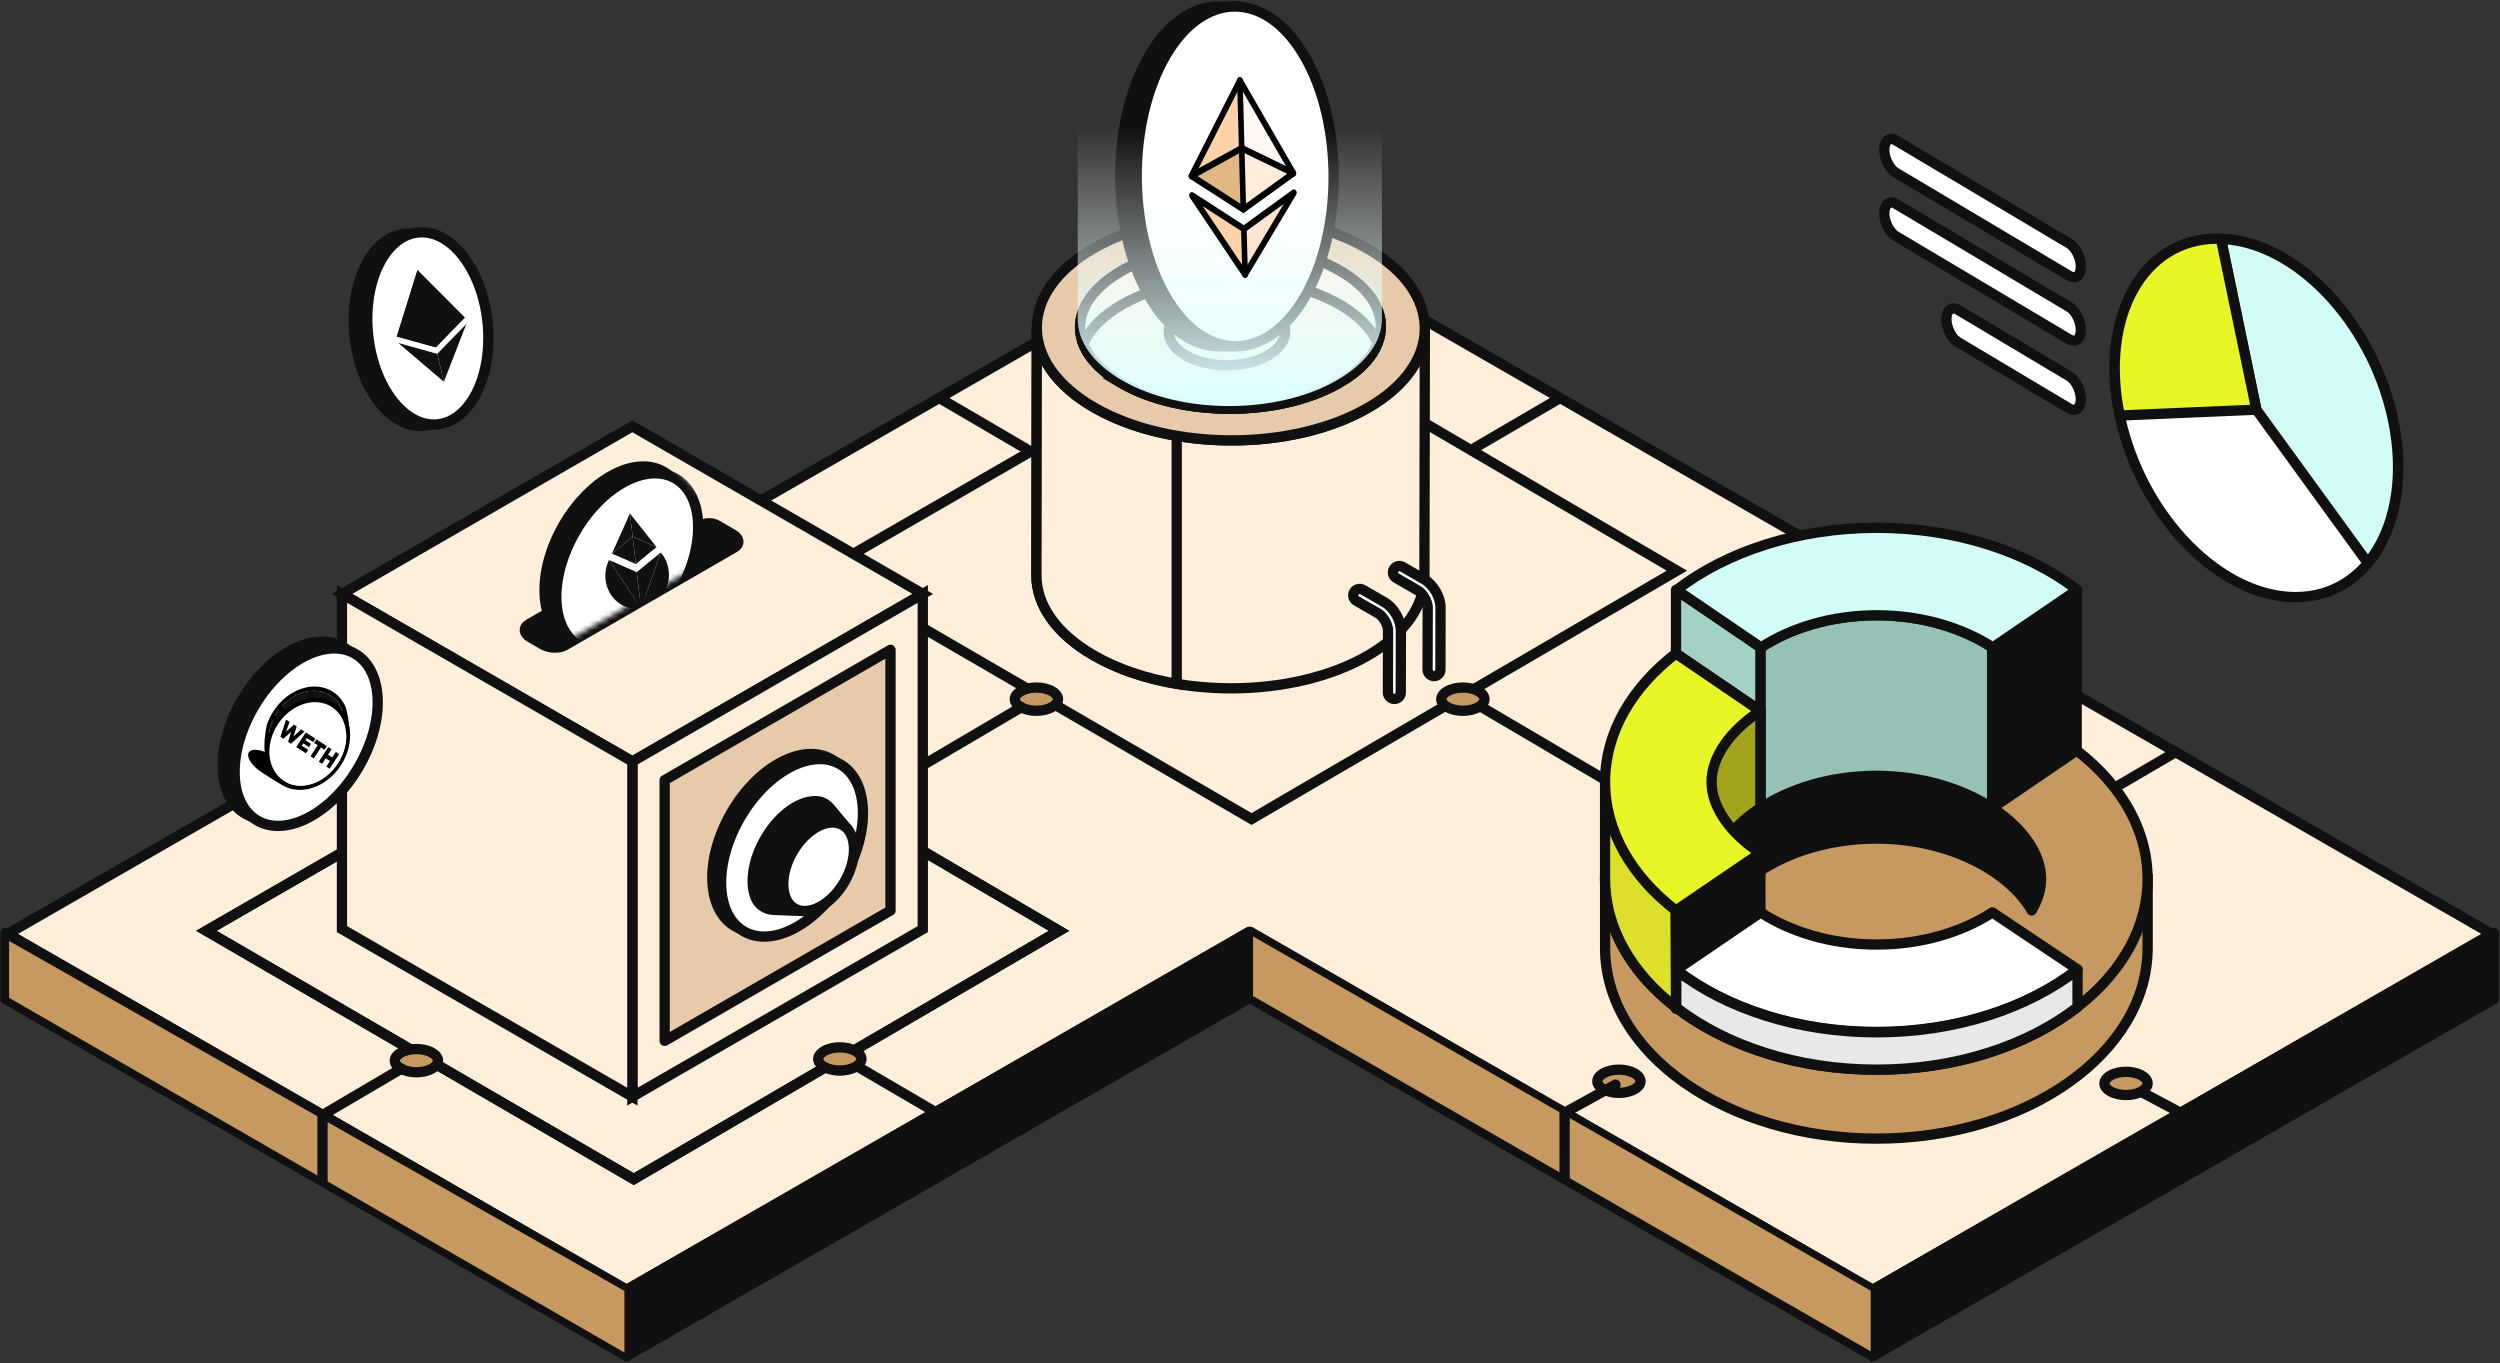 <svg width="486" height="265" viewBox="0 0 486 265" fill="none" xmlns="http://www.w3.org/2000/svg">
<rect x="0" y="0" width="486" height="265" fill="#333333" stroke="none"/>
<path d="M242.735 181.212L242.934 181.1L243.134 181.212L364.061 250.733L484.381 181.555L242.934 42.641L1.488 181.555L121.808 250.733L242.735 181.212Z" fill="#FFEEDA" stroke="#101010" stroke-width="2" stroke-linejoin="bevel"/>
<path d="M121.816 250.757L121.616 250.646L1.088 181.356V194.22L121.808 263.629L242.735 194.1L242.934 193.988L243.134 194.1L364.061 263.629L484.788 194.22V181.356L364.26 250.646L364.061 250.757L363.861 250.646L242.934 181.125L122.007 250.646" stroke="#101010" stroke-width="2" stroke-linejoin="round"/>
<path d="M162.697 156.985L162.002 157.384L162.402 158.078L163.096 157.679L162.697 156.985ZM162.753 158.669L163.152 159.363L163.847 158.964L163.447 158.27L162.753 158.669ZM162.402 158.078L162.745 158.677L164.126 157.879L163.783 157.28L162.402 158.078Z" fill="#101010"/>
<path d="M160.223 110.941L243.302 159.212L325.982 110.941L243.701 62.774L160.223 110.941Z" stroke="#101010" stroke-width="2" stroke-linecap="round"/>
<path d="M281.333 137.45C282.155 137.929 283.257 138.176 284.382 138.176C285.508 138.176 286.609 137.929 287.432 137.45C288.254 136.971 288.581 136.405 288.581 135.918C288.581 135.431 288.262 134.865 287.432 134.386C286.609 133.907 285.508 133.66 284.382 133.66C283.257 133.66 282.155 133.907 281.333 134.386C280.51 134.865 280.183 135.431 280.183 135.918C280.183 136.405 280.502 136.971 281.333 137.45Z" fill="#C69960" stroke="#101010" stroke-width="2"/>
<path d="M198.429 134.386C197.607 134.865 197.279 135.431 197.279 135.918C197.279 136.405 197.599 136.971 198.429 137.45C199.251 137.929 200.353 138.176 201.478 138.176C202.604 138.176 203.706 137.929 204.528 137.45C205.35 136.971 205.677 136.405 205.677 135.918C205.677 135.431 205.358 134.865 204.528 134.386C203.706 133.907 202.604 133.66 201.478 133.66C200.353 133.66 199.251 133.907 198.429 134.386Z" fill="#C69960" stroke="#101010" stroke-width="2"/>
<path d="M182.798 77.489L199.49 87.249" stroke="#101010" stroke-width="2" stroke-linecap="round" stroke-linejoin="round"/>
<path d="M164.764 206.213L181.888 216.22V229.092" stroke="#101010" stroke-width="2" stroke-linecap="round" stroke-linejoin="round"/>
<path d="M413.157 210.614L423.91 216.332V229.219" stroke="#101010" stroke-width="2" stroke-linecap="round" stroke-linejoin="round"/>
<path d="M303.079 77.489L286.386 87.249" stroke="#101010" stroke-width="2" stroke-linecap="round" stroke-linejoin="round"/>
<path d="M422.911 146.22L406.211 155.988" stroke="#101010" stroke-width="2" stroke-linecap="round" stroke-linejoin="round"/>
<path d="M198.557 137.474L166.313 156.458" stroke="#101010" stroke-width="2" stroke-linecap="round" stroke-linejoin="round"/>
<path d="M288.046 137.474L320.282 156.458" stroke="#101010" stroke-width="2" stroke-linecap="round" stroke-linejoin="round"/>
<path d="M63.172 146.077L79.865 155.836" stroke="#101010" stroke-width="2" stroke-linecap="round" stroke-linejoin="round"/>
<path d="M78.803 155.11C77.981 155.589 77.654 156.155 77.654 156.642C77.654 157.129 77.973 157.695 78.803 158.174C79.626 158.653 80.727 158.9 81.853 158.9C82.978 158.9 84.08 158.653 84.902 158.174C85.725 157.695 86.052 157.129 86.052 156.642C86.052 156.155 85.733 155.589 84.902 155.11C84.08 154.631 82.978 154.384 81.853 154.384C80.727 154.384 79.626 154.631 78.803 155.11Z" fill="#C69960" stroke="#101010" stroke-width="2"/>
<path d="M166.313 156.458C165.491 155.98 164.389 155.732 163.264 155.732C162.138 155.732 161.036 155.98 160.214 156.458C159.392 156.937 159.064 157.504 159.064 157.991C159.064 158.477 159.384 159.044 160.214 159.523C161.036 160.002 162.138 160.249 163.264 160.249C164.389 160.249 165.491 160.002 166.313 159.523C167.135 159.044 167.463 158.477 167.463 157.991C167.463 157.504 167.143 156.937 166.313 156.458Z" fill="#C69960" stroke="#101010" stroke-width="2"/>
<path d="M410.25 212.146C411.072 212.625 412.174 212.873 413.3 212.873C414.425 212.873 415.527 212.625 416.349 212.146C417.171 211.668 417.499 211.101 417.499 210.614C417.499 210.127 417.179 209.561 416.349 209.082C415.527 208.603 414.425 208.356 413.3 208.356C412.174 208.356 411.072 208.603 410.25 209.082C409.428 209.561 409.101 210.127 409.101 210.614C409.101 211.101 409.42 211.668 410.25 212.146Z" fill="#C69960" stroke="#101010" stroke-width="2"/>
<path d="M311.672 208.668C310.85 209.147 310.522 209.713 310.522 210.2C310.522 210.687 310.842 211.253 311.672 211.732C312.494 212.211 313.596 212.458 314.721 212.458C315.847 212.458 316.949 212.211 317.771 211.732C318.593 211.253 318.921 210.687 318.921 210.2C318.921 209.713 318.601 209.147 317.771 208.668C316.949 208.189 315.847 207.942 314.721 207.942C313.596 207.942 312.494 208.189 311.672 208.668Z" fill="#C69960" stroke="#101010" stroke-width="2"/>
<path d="M40.118 180.949L123.198 229.22L205.878 180.949L123.597 132.79L40.118 180.949Z" fill="#FFEEDA" stroke="#101010" stroke-width="2" stroke-linecap="round"/>
<path d="M40.118 180.949L123.198 229.22L205.878 180.949L123.597 132.79L40.118 180.949Z" stroke="#101010" stroke-width="2" stroke-linecap="round"/>
<path d="M122.934 148.04L66.478 115.458L122.934 82.876L179.39 115.458L122.934 148.04Z" fill="#FFEEDA" stroke="#101010" stroke-width="2"/>
<path d="M122.934 213.196V148.04L179.39 115.458V180.622L122.934 213.196Z" fill="#FFEEDA" stroke="#101010" stroke-width="2"/>
<path d="M173.115 126.318L129.208 151.663V202.343L173.115 176.999V126.318Z" fill="#E6CAAA" stroke="#101010" stroke-width="2" stroke-linejoin="round"/>
<path d="M122.934 213.196V148.04L66.478 115.458V180.622L122.934 213.196Z" fill="#FFEEDA" stroke="#101010" stroke-width="2"/>
<path d="M162.367 169.666C167.545 160.701 167.217 150.821 161.635 147.6C156.053 144.378 147.33 149.034 142.151 158C136.973 166.965 137.301 176.845 142.883 180.067C148.465 183.288 157.188 178.632 162.367 169.666Z" fill="#101010" stroke="#101010" stroke-width="2" stroke-linecap="round"/>
<path d="M164.077 170.653C169.256 161.688 168.928 151.808 163.346 148.586C157.764 145.365 149.041 150.021 143.862 158.987C138.684 167.952 139.012 177.832 144.594 181.053C150.176 184.275 158.899 179.619 164.077 170.653Z" fill="white" stroke="#101010" stroke-width="2" stroke-linecap="round"/>
<path d="M164.836 161.27L161.38 157.137C160.789 156.435 159.983 155.892 159.073 155.78C155.8 155.365 151.513 158.27 148.735 163.082C146.26 167.367 145.693 171.932 147.002 174.733C147.609 176.033 148.958 176.823 150.387 176.879L156.215 177.103" fill="#101010"/>
<path d="M164.836 161.27L161.38 157.137C160.789 156.435 159.983 155.892 159.073 155.78C155.8 155.365 151.513 158.27 148.735 163.082C146.26 167.367 145.693 171.932 147.002 174.733C147.609 176.033 148.958 176.823 150.387 176.879L156.215 177.103" stroke="#101010" stroke-width="2" stroke-linecap="round"/>
<path d="M164.182 171.405C166.766 166.932 166.604 162.003 163.82 160.397C161.037 158.79 156.686 161.114 154.102 165.588C151.519 170.061 151.681 174.989 154.464 176.596C157.248 178.202 161.599 175.878 164.182 171.405Z" fill="white" stroke="#101010" stroke-width="2" stroke-linecap="round"/>
<path d="M67.4 147.824C72.624 138.858 72.293 128.979 66.662 125.757C61.03 122.535 52.23 127.192 47.005 136.157C41.781 145.123 42.112 155.002 47.743 158.224C53.375 161.446 62.175 156.789 67.4 147.824Z" fill="#101010" stroke="#101010" stroke-width="2" stroke-linecap="round"/>
<path d="M69.717 149.137C74.941 140.172 74.611 130.292 68.979 127.07C63.347 123.849 54.547 128.505 49.323 137.471C44.099 146.436 44.429 156.316 50.061 159.538C55.692 162.759 64.493 158.103 69.717 149.137Z" fill="white" stroke="#101010" stroke-width="2" stroke-linejoin="round"/>
<path d="M82.448 82.768C88.86 82.111 93.203 73.23 92.147 62.931C91.092 52.633 85.038 44.816 78.626 45.473C72.213 46.13 67.871 55.011 68.926 65.309C69.982 75.608 76.036 83.424 82.448 82.768Z" fill="#101010" stroke="#101010" stroke-width="2" stroke-linecap="round"/>
<path d="M85.081 82.493C91.493 81.836 95.836 72.955 94.78 62.656C93.725 52.358 87.671 44.541 81.258 45.198C74.846 45.855 70.504 54.736 71.559 65.034C72.615 75.333 78.669 83.149 85.081 82.493Z" fill="white" stroke="#101010" stroke-width="2" stroke-linejoin="round"/>
<path d="M109.809 125.456L142.787 106.424C143.905 105.778 143.777 104.653 142.516 103.919L139.498 102.163C138.237 101.429 136.864 101.684 135.754 102.331L102.776 121.363C101.659 122.009 101.786 123.134 103.048 123.868L105.483 125.289C106.744 126.023 108.692 126.103 109.809 125.456Z" fill="#101010" stroke="#101010" stroke-width="2" stroke-linecap="round"/>
<mask id="mask0_10373_3887" style="mask-type:luminance" maskUnits="userSpaceOnUse" x="98" y="85" width="47" height="40">
<path d="M110.767 124.339L144.025 105.14C145.15 104.493 144.967 103.248 143.618 102.378L140.4 100.296C139.051 99.426 126.678 85.246 125.56 85.892L99.12 99.426C97.995 100.072 102.329 121.379 103.67 122.249L106.273 123.932C107.622 124.802 109.642 124.986 110.767 124.339Z" fill="white"/>
</mask>
<g mask="url(#mask0_10373_3887)">
<path d="M129.75 113.771C134.929 104.805 134.601 94.925 129.019 91.704C123.437 88.482 114.714 93.138 109.535 102.104C104.357 111.07 104.684 120.949 110.267 124.171C115.849 127.393 124.572 122.736 129.75 113.771Z" fill="#101010" stroke="#101010" stroke-width="2" stroke-linecap="round"/>
<path d="M132.044 115.099C137.222 106.133 136.895 96.254 131.312 93.032C125.73 89.81 117.007 94.467 111.829 103.432C106.65 112.398 106.978 122.277 112.56 125.499C118.142 128.721 126.866 124.064 132.044 115.099Z" fill="white" stroke="#101010" stroke-width="2" stroke-linejoin="round"/>
<path d="M118.395 108.865L118.284 109.112C117.035 111.896 117.773 115.195 120.06 117.044C121.405 118.131 123.048 118.534 124.617 118.305C124.617 118.305 124.617 118.305 118.395 108.865Z" fill="#101010"/>
<path d="M123.786 111.223L118.394 108.865C124.615 118.305 124.615 118.305 124.615 118.305C124.356 116.089 124.058 113.55 123.786 111.223Z" fill="#101010"/>
<path d="M128.459 107.395L128.623 107.602C130.472 109.933 130.519 113.334 128.735 115.777C127.686 117.214 126.191 118.075 124.622 118.304C124.622 118.304 124.622 118.304 128.459 107.395Z" fill="#101010"/>
<path d="M123.791 111.222L128.459 107.395C124.621 118.304 124.621 118.304 124.621 118.304C124.362 116.088 124.064 113.549 123.791 111.222Z" fill="#101010"/>
<path d="M122.984 104.314L123.609 109.647L127.63 106.349L122.984 104.314Z" fill="#101010"/>
<path d="M122.983 104.314L118.96 107.615L123.608 109.647L122.983 104.314Z" fill="#101010"/>
<path d="M122.457 99.829L118.96 107.617L122.982 104.308L122.457 99.829Z" fill="#101010"/>
<path d="M122.984 104.307L127.633 106.35L122.458 99.824L122.984 104.307Z" fill="#101010"/>
</g>
<path d="M160.214 207.394C161.036 207.873 162.138 208.121 163.264 208.121C164.389 208.121 165.491 207.873 166.313 207.394C167.135 206.916 167.463 206.349 167.463 205.862C167.463 205.375 167.143 204.809 166.313 204.33C165.491 203.851 164.389 203.604 163.264 203.604C162.138 203.604 161.036 203.851 160.214 204.33C159.392 204.809 159.064 205.375 159.064 205.862C159.064 206.349 159.384 206.916 160.214 207.394Z" fill="#C69960" stroke="#101010" stroke-width="2"/>
<path d="M77.901 204.657C77.079 205.136 76.752 205.703 76.752 206.189C76.752 206.676 77.071 207.243 77.901 207.721C78.724 208.2 79.825 208.448 80.951 208.448C82.077 208.448 83.178 208.2 84.001 207.721C84.823 207.243 85.15 206.676 85.15 206.189C85.15 205.703 84.831 205.136 84.001 204.657C83.178 204.178 82.077 203.931 80.951 203.931C79.825 203.931 78.724 204.178 77.901 204.657Z" fill="#C69960" stroke="#101010" stroke-width="2"/>
<path d="M412.174 81.236C416.373 100.476 431.629 116.077 446.254 116.077C460.871 116.077 469.325 100.476 465.126 81.236C460.926 61.997 445.671 46.396 431.046 46.396C416.421 46.396 407.975 61.997 412.174 81.236Z" fill="white" stroke="#101010" stroke-width="2" stroke-linecap="round" stroke-linejoin="round"/>
<path d="M438.646 79.64L431.756 46.444C446.158 46.938 460.99 62.308 465.117 81.236C467.648 92.847 465.556 103.109 460.296 109.437L438.638 79.64H438.646Z" fill="#D2FCF6" stroke="#101010" stroke-width="2" stroke-linecap="round" stroke-linejoin="round"/>
<path d="M431.038 46.396C431.278 46.396 431.517 46.436 431.749 46.444L438.638 79.64L412.079 80.781C408.111 61.749 416.525 46.396 431.03 46.396H431.038Z" fill="#E8F628" stroke="#101010" stroke-width="2" stroke-linecap="round" stroke-linejoin="round"/>
<path d="M368.555 33.572L402.268 53.626C403.505 54.36 404.519 53.546 404.519 51.822C404.519 50.09 403.505 48.08 402.268 47.345L368.555 27.292C367.318 26.558 366.304 27.372 366.304 29.095C366.304 30.827 367.318 32.838 368.555 33.572Z" fill="white" stroke="#101010" stroke-width="2" stroke-linecap="round" stroke-linejoin="round"/>
<path d="M368.555 45.909L402.268 65.963C403.505 66.697 404.519 65.883 404.519 64.159C404.519 62.428 403.505 60.417 402.268 59.682L368.555 39.629C367.318 38.895 366.304 39.709 366.304 41.432C366.304 43.164 367.318 45.175 368.555 45.909Z" fill="white" stroke="#101010" stroke-width="2" stroke-linecap="round" stroke-linejoin="round"/>
<path d="M380.634 66.505L402.268 79.409C403.505 80.143 404.519 79.329 404.519 77.606C404.519 75.874 403.505 73.863 402.268 73.129L380.634 60.225C379.396 59.491 378.382 60.305 378.382 62.029C378.382 63.76 379.396 65.771 380.634 66.505Z" fill="white" stroke="#101010" stroke-width="2" stroke-linecap="round" stroke-linejoin="round"/>
<path d="M312.027 184.273C312.027 204.75 335.633 221.348 364.763 221.348C393.893 221.348 417.499 204.75 417.499 184.273V170.875H312.035V184.273H312.027Z" fill="#C69960" stroke="#101010" stroke-width="2"/>
<path d="M364.755 207.95C393.881 207.95 417.491 191.351 417.491 170.875C417.491 150.399 393.881 133.8 364.755 133.8C335.63 133.8 312.02 150.399 312.02 170.875C312.02 191.351 335.63 207.95 364.755 207.95Z" fill="#C69960" stroke="#101010" stroke-width="2"/>
<path d="M364.755 163.023C350.338 163.023 338.818 169.574 334.539 176.988C333.374 174.977 332.719 172.902 332.719 170.875C332.719 161.403 346.418 150.797 364.755 150.797C383.092 150.797 396.791 161.395 396.791 170.875C396.791 172.902 396.128 174.977 394.971 176.988C390.692 169.582 379.172 163.023 364.755 163.023Z" fill="#101010" stroke="#101010" stroke-width="2" stroke-linecap="round" stroke-linejoin="round"/>
<path d="M387.283 157.078C381.591 153.367 373.736 150.821 364.755 150.821C355.774 150.821 347.919 153.375 342.227 157.078V125.86C347.919 122.149 355.774 119.604 364.755 119.604C373.736 119.604 381.591 122.157 387.283 125.86V157.078Z" fill="#95C1B9" stroke="#101010" stroke-width="2" stroke-linecap="round" stroke-linejoin="round"/>
<path d="M403.705 145.906L387.284 157.078V125.868L403.705 114.688V145.906Z" fill="#101010" stroke="#101010" stroke-width="2" stroke-linecap="round" stroke-linejoin="round"/>
<path d="M342.227 184.936L325.814 196.108V177.012L342.227 165.832V184.936Z" fill="#101010" stroke="#101010" stroke-width="2" stroke-linecap="round" stroke-linejoin="round"/>
<path d="M325.814 145.906L342.227 157.078V125.868L325.814 114.688V145.906Z" fill="#A3D1C8" stroke="#101010" stroke-width="2" stroke-linecap="round" stroke-linejoin="round"/>
<path d="M325.926 114.688L342.347 125.868C348.039 122.157 355.894 119.612 364.875 119.612C373.856 119.612 381.711 122.165 387.403 125.868L403.824 114.688C394.181 107.267 380.306 102.607 364.875 102.607C349.452 102.607 335.569 107.259 325.926 114.688Z" fill="#D2FCF6" stroke="#101010" stroke-width="2" stroke-linecap="round" stroke-linejoin="round"/>
<path d="M342.227 138.205V157.054C337.581 160.078 334.396 163.877 333.23 167.715L325.806 173.947V127.033L342.227 138.213V138.205Z" fill="#A2A51C" stroke="#101010" stroke-width="2" stroke-linecap="round" stroke-linejoin="round"/>
<path d="M319.571 153.582L312.027 152.018V170.867C312.027 180.491 317.256 189.253 325.814 195.844L325.726 176.94L319.571 153.574V153.582Z" fill="#DCE02B" stroke="#101010" stroke-width="2" stroke-linecap="round" stroke-linejoin="round"/>
<path d="M325.814 176.988L342.235 165.808V165.855C336.296 161.993 332.727 156.862 332.727 152.026C332.727 147.19 336.288 142.067 342.211 138.205L342.235 138.237L325.814 127.057V127.025C317.248 133.617 312.027 142.387 312.027 152.018C312.027 161.618 317.216 170.364 325.726 176.948L325.814 176.988Z" fill="#E8F628" stroke="#101010" stroke-width="2" stroke-linecap="round" stroke-linejoin="round"/>
<path d="M342.283 177.37L325.862 188.55L325.902 188.566C335.545 195.972 349.404 200.608 364.803 200.608C380.29 200.608 394.212 195.916 403.864 188.447L387.331 177.378H387.315C381.623 181.081 373.768 183.619 364.803 183.619C355.83 183.619 347.967 181.081 342.275 177.378L342.283 177.37Z" fill="white" stroke="#101010" stroke-width="2" stroke-linecap="round" stroke-linejoin="round"/>
<path d="M325.87 188.622L325.91 188.638C335.553 196.044 349.412 200.68 364.811 200.68C380.298 200.68 394.221 195.988 403.872 188.518V195.78C394.229 203.249 380.298 207.942 364.811 207.942C349.412 207.942 335.545 203.297 325.91 195.9L325.87 195.884V188.622Z" fill="#E8E8E8" stroke="#101010" stroke-width="2" stroke-linecap="round" stroke-linejoin="round"/>
<path d="M85.007 68.79L86.285 74.225L90.657 62.986L85.007 68.79Z" fill="#101010"/>
<path d="M81.169 52.485L90.358 61.716L84.707 67.52L77.142 65.415" fill="#101010"/>
<path d="M81.169 52.485L83.058 60.511L77.142 65.415M77.441 66.684L85.006 68.79L86.285 74.225" fill="#101010"/>
<path d="M83.058 60.511L84.708 67.52L90.358 61.716" fill="#101010"/>
<path d="M77.141 65.415L83.058 60.511L84.707 67.52" fill="#101010"/>
<path d="M276.987 63.888L276.91 112.081C276.897 117.636 273.248 123.177 265.958 127.415C251.275 135.948 227.393 135.941 212.618 127.415C205.179 123.125 201.466 117.486 201.479 111.867L201.556 63.673C201.543 69.299 205.257 74.932 212.696 79.221C227.47 87.748 251.353 87.754 266.036 79.221C273.326 74.984 276.975 69.442 276.987 63.888Z" fill="#FFEEDA" stroke="#101010" stroke-width="2"/>
<path d="M228.75 84.724C222.875 83.731 217.338 81.894 212.696 79.215C205.257 74.925 201.544 69.286 201.563 63.667L201.485 111.861C201.472 117.487 205.186 123.119 212.618 127.408C217.279 130.101 222.849 131.937 228.75 132.93V84.724Z" fill="#FFEEDA" stroke="#101010" stroke-width="2"/>
<path d="M265.855 48.334C280.629 56.86 280.707 70.688 266.03 79.215C251.346 87.748 227.464 87.741 212.689 79.215C197.908 70.682 197.83 56.86 212.514 48.334C227.191 39.807 251.067 39.807 265.848 48.334H265.855Z" fill="#E6CAAA" stroke="#101010" stroke-width="2"/>
<path d="M260.512 72.693C265.102 70.046 267.737 66.736 267.744 63.622C267.744 60.539 265.167 57.269 260.661 54.647C249.165 47.97 229.593 47.905 217.889 54.66C213.3 57.308 210.671 60.617 210.664 63.739C210.664 66.821 213.241 70.091 217.74 72.706C229.36 79.455 248.918 79.39 260.512 72.7V72.693Z" fill="#FFEEDA" stroke="#101010" stroke-width="2"/>
<path d="M218.078 74.51C229.626 81.096 248.568 81.096 260.175 74.51C271.048 68.359 271.314 58.826 260.311 52.545C248.854 46.023 229.925 45.939 218.247 52.558C207.218 58.826 207.231 68.326 218.078 74.504V74.51Z" fill="#FFEEDA" stroke="#101010" stroke-width="2"/>
<path d="M218.077 74.51C229.587 81.096 248.607 81.09 260.162 74.51C271.074 68.359 271.275 58.807 260.304 52.545C248.717 45.959 229.814 46.011 218.253 52.558C207.269 58.8 207.178 68.3 218.084 74.51H218.077Z" fill="#FFEEDA" stroke="#101010" stroke-width="2"/>
<path d="M210.606 66.905C211.729 69.721 214.28 72.349 218.078 74.51C229.587 81.096 248.607 81.09 260.162 74.51C264.05 72.317 266.653 69.643 267.789 66.762C266.666 63.946 264.115 61.318 260.305 59.138C248.769 52.551 229.762 52.597 218.253 59.151C214.365 61.357 211.748 64.037 210.612 66.898L210.606 66.905Z" fill="#FFEEDA" stroke="#101010" stroke-width="2"/>
<path d="M230.541 59.819C226.101 62.382 226.082 66.535 230.489 69.098C234.904 71.661 242.077 71.661 246.51 69.098C250.95 66.535 250.976 62.382 246.562 59.819C242.155 57.256 234.981 57.256 230.541 59.819Z" fill="#FFEEDA" stroke="#101010" stroke-width="2"/>
<path d="M271.061 135.883C271.749 135.883 272.308 135.325 272.308 134.637L272.333 122.613C272.333 120.504 270.957 118.122 269.127 117.065L264.946 114.651C264.355 114.307 263.583 114.508 263.239 115.105C262.895 115.702 263.096 116.468 263.7 116.812L267.88 119.226C268.925 119.829 269.834 121.406 269.834 122.606L269.808 134.63C269.808 135.318 270.367 135.876 271.055 135.883H271.061Z" fill="white" stroke="#101010" stroke-width="2"/>
<path d="M278.773 131.431C279.461 131.431 280.019 130.873 280.019 130.186L280.045 118.161C280.045 116.059 278.676 113.671 276.845 112.613L272.664 110.2C272.074 109.856 271.301 110.057 270.957 110.654C270.613 111.251 270.814 112.016 271.418 112.36L275.599 114.774C276.644 115.378 277.552 116.955 277.546 118.148L277.52 130.173C277.52 130.86 278.078 131.425 278.766 131.425L278.773 131.431Z" fill="white" stroke="#101010" stroke-width="2"/>
<path d="M240.026 1.256H236.832C231.963 1.282 227.095 4.475 223.388 10.854C215.923 23.695 215.923 44.655 223.388 57.581C227.147 64.082 232.087 67.334 237.02 67.32H240.214C235.28 67.32 230.34 64.076 226.582 57.574C219.117 44.648 219.117 23.689 226.582 10.847C230.288 4.468 235.157 1.276 240.026 1.263V1.256Z" fill="#101010" stroke="#101010" stroke-width="2"/>
<path d="M253.658 57.73C246.193 70.572 234.047 70.507 226.582 57.581C219.117 44.655 219.117 23.695 226.582 10.854C234.047 -1.988 246.193 -1.923 253.658 11.003C261.123 23.929 261.123 44.888 253.658 57.73Z" fill="white" stroke="#101010" stroke-width="2" stroke-linejoin="round"/>
<path d="M268.646 6.171V62.002C268.646 66.363 265.66 70.587 259.896 73.922C248.341 80.586 229.71 80.619 218.168 73.961C212.404 70.626 209.509 66.369 209.509 62.008V6.177H268.646V6.171Z" fill="url(#paint0_linear_10373_3887)"/>
<path d="M240.857 15.988L241.385 28.806L231.873 34.062L240.857 15.988Z" fill="#FFD2A7"/>
<path d="M241.227 15.978L241.385 28.806L251.164 33.544L241.227 15.978Z" fill="#FFF7F2"/>
<path d="M241.615 40.642L241.392 29.073L231.779 34.316L241.615 40.642Z" fill="#E1B884"/>
<path d="M251.242 33.815L241.391 29.073L241.788 40.637L251.242 33.815Z" fill="#FFEDD9"/>
<path d="M241.721 41.347C241.627 41.349 241.531 41.323 241.446 41.268L231.352 34.776C231.22 34.691 231.123 34.547 231.084 34.375C231.043 34.205 231.064 34.022 231.141 33.871L240.564 15.305C240.659 15.117 240.83 15 241.015 14.995C241.201 14.99 241.378 15.097 241.483 15.28L251.886 33.315C251.971 33.462 252.002 33.643 251.971 33.816C251.94 33.988 251.851 34.138 251.724 34.23L241.992 41.253C241.909 41.313 241.816 41.344 241.722 41.347L241.721 41.347ZM232.373 33.965L241.683 39.954L250.66 33.475L241.064 16.841L232.373 33.965Z" fill="black"/>
<path d="M241.721 41.347C241.42 41.355 241.167 41.072 241.157 40.715L240.486 15.656C240.477 15.299 240.714 15.003 241.015 14.995C241.317 14.987 241.569 15.27 241.579 15.627L242.25 40.685C242.26 41.042 242.023 41.339 241.721 41.347Z" fill="black"/>
<path d="M241.966 53.266L241.806 44.517L232.179 38.288L241.966 53.266Z" fill="#FFD2A7"/>
<path d="M251.281 37.883L242.223 53.079L241.916 44.437L251.281 37.883Z" fill="#FFE4D0"/>
<path d="M242.061 54.029C241.889 54.033 241.724 53.942 241.617 53.782L231.284 38.386C231.122 38.145 231.125 37.802 231.291 37.568C231.457 37.334 231.74 37.271 231.969 37.419L241.785 43.77L251.247 36.903C251.467 36.743 251.754 36.79 251.932 37.015C252.11 37.24 252.131 37.582 251.982 37.832L242.489 53.758C242.391 53.924 242.231 54.024 242.059 54.029L242.061 54.029ZM233.811 40.08L242.015 52.303L249.552 39.658L242.095 45.071C241.929 45.191 241.72 45.197 241.548 45.085L233.812 40.08L233.811 40.08Z" fill="black"/>
<path d="M242.061 54.029C241.759 54.037 241.507 53.753 241.497 53.396L241.26 44.532C241.25 44.175 241.487 43.878 241.789 43.87C242.09 43.862 242.343 44.145 242.352 44.502L242.59 53.367C242.599 53.724 242.362 54.021 242.061 54.029Z" fill="black"/>
<path d="M251.452 34.324C251.38 34.326 251.304 34.31 251.232 34.276L241.405 29.514L231.846 34.795C231.573 34.946 231.247 34.805 231.118 34.481C230.988 34.158 231.104 33.773 231.376 33.622L241.151 28.22C241.289 28.144 241.448 28.14 241.589 28.209L251.64 33.079C251.92 33.215 252.056 33.593 251.944 33.923C251.86 34.168 251.664 34.319 251.453 34.325L251.452 34.324Z" fill="black"/>
<path d="M50.902 150.158C54.516 152.509 54.559 152.442 55.317 152.617C56.308 152.845 54.943 148.246 52.977 146.968C51.011 145.689 48.953 145.367 48.38 146.248C47.807 147.129 48.936 148.88 50.902 150.158Z" fill="black"/>
<path d="M67.931 141.93L67.954 142.258L67.651 142.405C57.838 147.182 52.813 148.967 51.971 147.741C51.458 146.995 51.322 145.665 51.442 143.94C51.484 143.334 51.557 142.714 51.649 142.11C51.71 141.708 51.776 141.347 51.818 141.147C51.871 140.893 51.919 140.745 52 140.564C52.005 140.552 52.005 140.552 52.01 140.542C52.044 140.465 52.055 140.44 52.071 140.397C52.357 139.647 52.728 138.918 53.179 138.225C56.018 133.86 61.195 132.191 64.742 134.499C65.854 135.221 66.698 136.266 67.222 137.537L67.234 137.571C67.579 138.743 67.81 140.195 67.931 141.93ZM66.516 137.966C66.04 136.819 65.276 135.877 64.271 135.224C61.049 133.128 56.347 134.644 53.768 138.608C53.358 139.238 53.022 139.9 52.762 140.581C52.736 140.648 52.72 140.685 52.678 140.78C52.674 140.79 52.674 140.79 52.669 140.799C52.617 140.917 52.591 140.996 52.552 141.181C52.514 141.364 52.452 141.707 52.393 142.092C52.304 142.673 52.235 143.268 52.194 143.847C52.086 145.405 52.208 146.597 52.606 147.176C53.136 147.947 58.181 146.166 67.154 141.814C67.032 140.286 66.819 139.003 66.516 137.966Z" fill="black"/>
<path d="M66.517 137.966C66.04 136.82 65.276 135.878 64.271 135.224C61.049 133.128 56.347 134.644 53.769 138.608C53.359 139.238 53.022 139.9 52.762 140.581C52.737 140.648 52.721 140.686 52.679 140.78C52.674 140.79 52.674 140.79 52.67 140.799C52.618 140.917 52.592 140.996 52.553 141.182C52.514 141.364 52.452 141.707 52.394 142.092C52.305 142.673 52.235 143.268 52.195 143.848C52.086 145.406 52.209 146.597 52.606 147.176C53.137 147.948 58.182 146.166 67.154 141.814C67.033 140.287 66.82 139.004 66.517 137.966Z" fill="#101010"/>
<path d="M54.696 152.523C51.149 150.216 50.575 144.807 53.414 140.442C56.253 136.077 61.43 134.408 64.978 136.715C68.525 139.023 69.099 144.432 66.26 148.797C63.421 153.162 58.244 154.83 54.696 152.523ZM55.168 151.798C58.39 153.893 63.092 152.378 65.671 148.413C68.249 144.449 67.728 139.536 64.506 137.441C61.284 135.345 56.582 136.86 54.003 140.825C51.425 144.79 51.946 149.702 55.168 151.798Z" fill="black"/>
<path d="M55.168 151.798C58.39 153.893 63.092 152.378 65.671 148.413C68.249 144.449 67.728 139.536 64.506 137.441C61.284 135.345 56.582 136.86 54.003 140.825C51.425 144.79 51.946 149.702 55.168 151.798Z" fill="white"/>
<path fill-rule="evenodd" clip-rule="evenodd" d="M54.517 143.252L55.606 139.887L56.283 140.327L55.616 142.233L57.136 140.87L57.687 141.228L57.058 143.171L58.53 141.788L59.194 142.219L56.559 144.58L56.002 144.217L56.601 142.278L55.074 143.614L54.517 143.252ZM57.599 145.227L59.447 142.385L61.305 143.593L60.87 144.263L59.645 143.467L59.365 143.897L60.474 144.618L60.07 145.24L58.961 144.519L58.668 144.969L59.909 145.776L59.473 146.446L57.599 145.227ZM60.364 147.026L61.764 144.874L61.071 144.423L61.52 143.733L63.546 145.05L63.097 145.741L62.404 145.29L61.004 147.442L60.364 147.026ZM61.978 148.075L63.826 145.233L64.467 145.649L63.775 146.713L64.596 147.247L65.288 146.184L65.928 146.6L64.08 149.442L63.44 149.026L64.142 147.946L63.32 147.411L62.618 148.492L61.978 148.075Z" fill="black"/>
<path d="M54.081 137.677C53.983 137.471 54.075 137.184 54.287 137.036C54.499 136.889 54.75 136.936 54.848 137.143L55.414 138.336C55.511 138.542 55.419 138.829 55.207 138.977C54.995 139.124 54.744 139.077 54.646 138.87L54.081 137.677Z" fill="black"/>
<path d="M52.721 139.53C52.616 139.328 52.701 139.04 52.91 138.886C53.118 138.732 53.372 138.771 53.477 138.972L54.071 140.121C54.176 140.323 54.091 140.611 53.882 140.765C53.673 140.919 53.419 140.88 53.315 140.679L52.721 139.53Z" fill="black"/>
<path d="M364.152 263.856V250.851L484.912 181.559V194.362L364.152 263.856Z" fill="#101010" stroke="#101010"/>
<path d="M121.806 263.88V250.535L242.905 181.089V194.095L121.806 263.88Z" fill="#101010" stroke="#101010"/>
<path d="M1.267 194.263V182.06L121.885 250.664V263.792L1.267 194.263Z" fill="#C69960" stroke="#101010"/>
<path d="M243.096 193.915V181.178L364.158 250.622V263.559L243.096 193.915Z" fill="#C69960" stroke="#101010"/>
<path d="M78.029 207.745L62.694 216.771V229.634" stroke="#101010" stroke-width="2" stroke-linecap="round" stroke-linejoin="round"/>
<path d="M314.052 210.853L304.156 216.316V229.188" stroke="#101010" stroke-width="2" stroke-linecap="round" stroke-linejoin="round"/>
<defs>
<linearGradient id="paint0_linear_10373_3887" x1="239.078" y1="78.555" x2="239.078" y2="24.963" gradientUnits="userSpaceOnUse">
<stop stop-color="#DCFFFF"/>
<stop offset="1" stop-color="white" stop-opacity="0"/>
</linearGradient>
</defs>
</svg>

